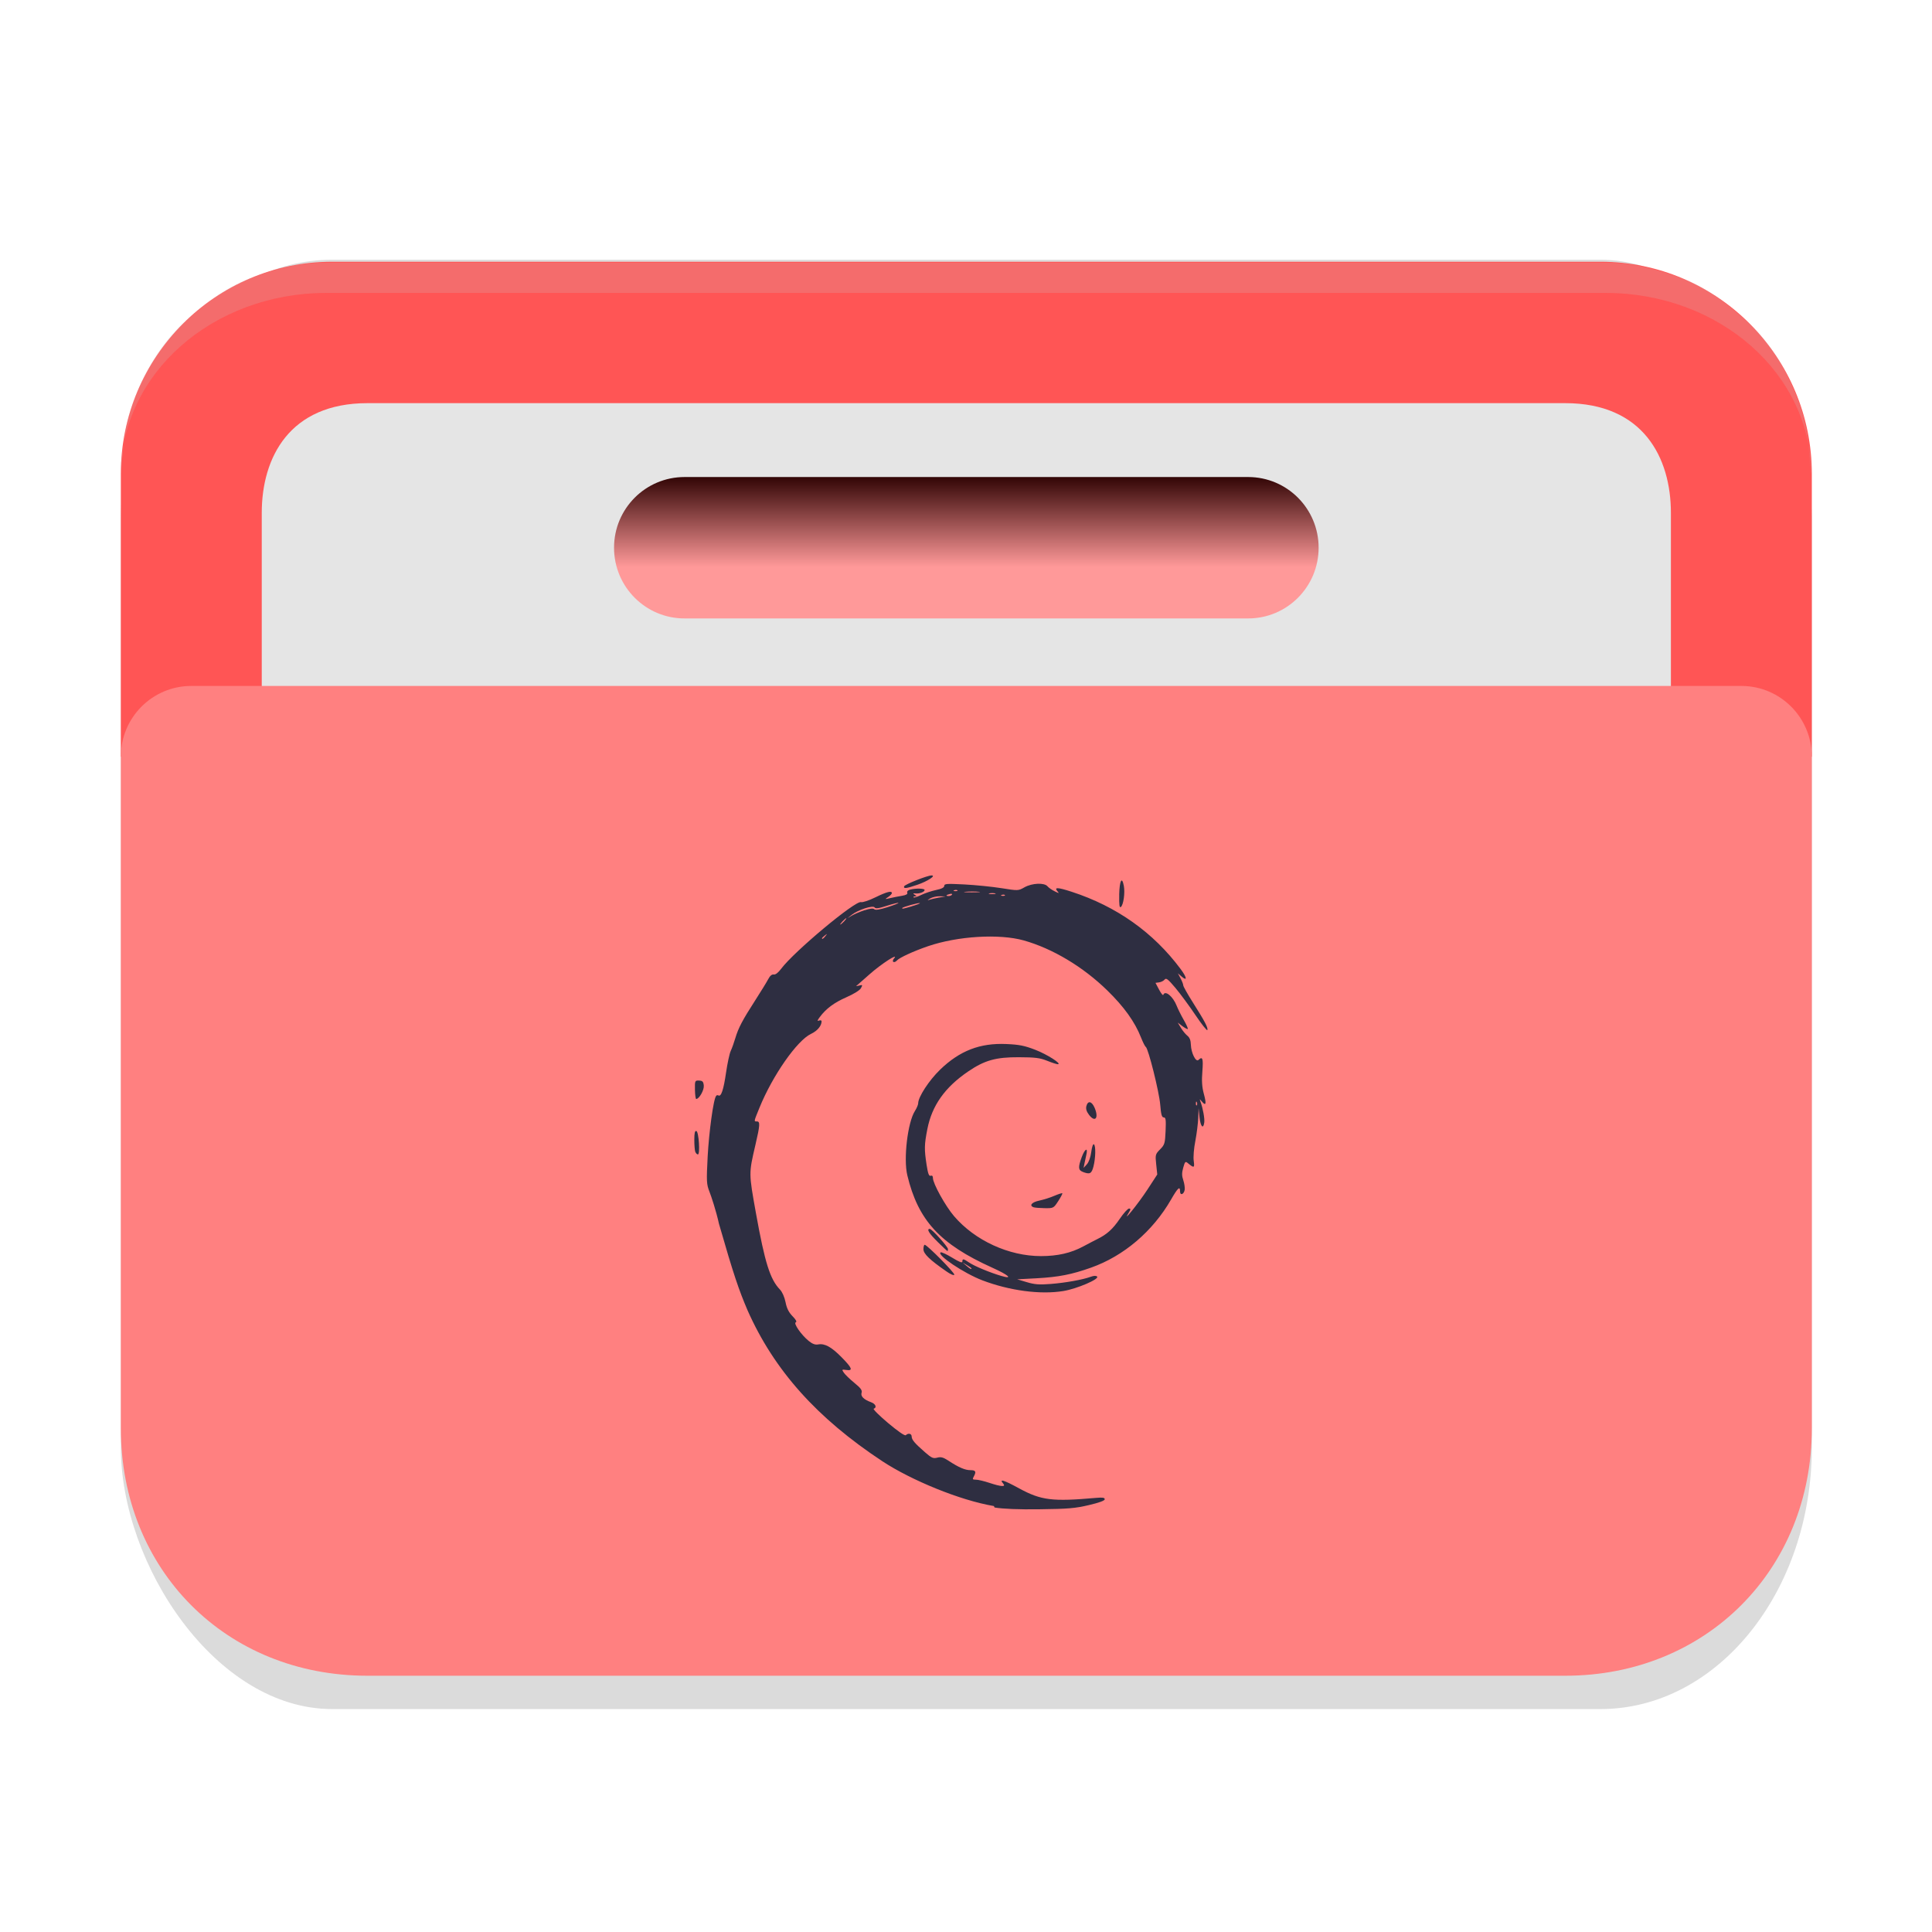 <?xml version="1.0" encoding="UTF-8" standalone="no"?>
<svg
   width="64"
   height="64"
   viewBox="0 0 64 64"
   fill="none"
   version="1.1"
   id="svg23"
   sodipodi:docname="folder-deb.svg"
   inkscape:version="1.4.2 (unknown)"
   xmlns:inkscape="http://www.inkscape.org/namespaces/inkscape"
   xmlns:sodipodi="http://sodipodi.sourceforge.net/DTD/sodipodi-0.dtd"
   xmlns:xlink="http://www.w3.org/1999/xlink"
   xmlns="http://www.w3.org/2000/svg"
   xmlns:svg="http://www.w3.org/2000/svg">
  <sodipodi:namedview
     id="namedview23"
     pagecolor="#ffffff"
     bordercolor="#000000"
     borderopacity="0.25"
     inkscape:showpageshadow="2"
     inkscape:pageopacity="0.0"
     inkscape:pagecheckerboard="0"
     inkscape:deskcolor="#d1d1d1"
     inkscape:zoom="11.313709"
     inkscape:cx="35.576308"
     inkscape:cy="39.377007"
     inkscape:window-width="1920"
     inkscape:window-height="1000"
     inkscape:window-x="0"
     inkscape:window-y="0"
     inkscape:window-maximized="1"
     inkscape:current-layer="svg23"
     showgrid="false">
    <inkscape:grid
       id="grid1"
       units="px"
       originx="0"
       originy="0"
       spacingx="1"
       spacingy="1"
       empcolor="#0099e5"
       empopacity="0.302"
       color="#0099e5"
       opacity="0.149"
       empspacing="5"
       enabled="true"
       visible="false" />
  </sodipodi:namedview>
  <defs
     id="defs23">
    <linearGradient
       id="linearGradient27"
       x1="40.696"
       y1="46"
       x2="40.696"
       y2="42"
       gradientUnits="userSpaceOnUse">
      <stop
         offset="0.341"
         stop-color="#2E2E41"
         id="stop26"
         style="stop-color:#ff9999;stop-opacity:1;" />
      <stop
         offset="1"
         stop-color="#566C80"
         id="stop27"
         style="stop-color:#2b0000;stop-opacity:1" />
    </linearGradient>
    <linearGradient
       id="linearGradient25"
       x1="56"
       y1="34"
       x2="48.474"
       y2="8.195"
       gradientUnits="userSpaceOnUse">
      <stop
         stop-color="#2E2E41"
         id="stop24"
         offset="0"
         style="stop-color:#4a7ab5;stop-opacity:1;" />
      <stop
         offset="1"
         stop-color="#566C80"
         id="stop25"
         style="stop-color:#4a7ab5;stop-opacity:1;" />
    </linearGradient>
    <linearGradient
       id="linearGradient7"
       x1="56"
       y1="60"
       x2="31.627"
       y2="18.218"
       gradientUnits="userSpaceOnUse">
      <stop
         offset="0.127"
         stop-color="#2E2E41"
         id="stop6"
         style="stop-color:#5294e2;stop-opacity:1;" />
      <stop
         offset="0.877"
         stop-color="#566C80"
         id="stop7"
         style="stop-color:#5294e2;stop-opacity:1;" />
    </linearGradient>
    <linearGradient
       id="paint0_linear_328_683"
       x1="56"
       y1="34"
       x2="48.474"
       y2="8.195"
       gradientUnits="userSpaceOnUse">
      <stop
         stop-color="#2E2E41"
         id="stop8" />
      <stop
         offset="1"
         stop-color="#566C80"
         id="stop9" />
    </linearGradient>
    <linearGradient
       id="paint1_linear_328_683"
       x1="50"
       y1="54"
       x2="1.22"
       y2="14.976"
       gradientUnits="userSpaceOnUse"
       gradientTransform="translate(-59.397,1.98)">
      <stop
         stop-color="#5200FF"
         id="stop10" />
      <stop
         offset="0.906"
         stop-color="#0085FF"
         id="stop11" />
    </linearGradient>
    <linearGradient
       id="paint2_linear_328_683"
       x1="54"
       y1="54"
       x2="10.871"
       y2="18.713"
       gradientUnits="userSpaceOnUse"
       gradientTransform="translate(49.922,-2.828)">
      <stop
         offset="0.378"
         stop-color="#FF7E07"
         id="stop12" />
      <stop
         offset="1"
         stop-color="#FFE607"
         id="stop13" />
    </linearGradient>
    <linearGradient
       id="paint3_linear_328_683"
       x1="52"
       y1="54"
       x2="14.05"
       y2="14.053"
       gradientUnits="userSpaceOnUse"
       gradientTransform="matrix(1,0,0,0.711,0,12.632)">
      <stop
         offset="0.296"
         stop-color="#71706E"
         id="stop14" />
      <stop
         offset="1"
         stop-color="#B9AA99"
         id="stop15" />
    </linearGradient>
    <linearGradient
       id="paint4_linear_328_683"
       x1="21.75"
       y1="22"
       x2="21.75"
       y2="24"
       gradientUnits="userSpaceOnUse">
      <stop
         stop-color="white"
         id="stop16" />
      <stop
         offset="0.705"
         stop-color="#E6E6E6"
         id="stop17" />
    </linearGradient>
    <linearGradient
       id="paint5_linear_328_683"
       x1="20.5"
       y1="26"
       x2="20.5"
       y2="28"
       gradientUnits="userSpaceOnUse">
      <stop
         stop-color="white"
         id="stop18" />
      <stop
         offset="0.705"
         stop-color="#E6E6E6"
         id="stop19" />
    </linearGradient>
    <linearGradient
       id="paint6_linear_328_683"
       x1="56"
       y1="60"
       x2="31.627"
       y2="18.218"
       gradientUnits="userSpaceOnUse">
      <stop
         offset="0.127"
         stop-color="#2E2E41"
         id="stop20" />
      <stop
         offset="0.877"
         stop-color="#566C80"
         id="stop21" />
    </linearGradient>
    <linearGradient
       id="paint7_linear_328_683"
       x1="40.696"
       y1="46"
       x2="40.696"
       y2="42"
       gradientUnits="userSpaceOnUse">
      <stop
         offset="0.341"
         stop-color="#2E2E41"
         id="stop22" />
      <stop
         offset="1"
         stop-color="#566C80"
         id="stop23" />
    </linearGradient>
    <linearGradient
       inkscape:collect="always"
       xlink:href="#linearGradient27"
       id="linearGradient3-2-3-6"
       gradientUnits="userSpaceOnUse"
       x1="41"
       y1="45.91"
       x2="41"
       y2="41.91"
       gradientTransform="translate(0,-15.91)" />
  </defs>
  <rect
     style="opacity:0.2;fill:#4d4d4d;fill-opacity:1;stroke-width:0.482"
     width="56"
     height="4.454"
     x="3.3"
     y="-38.372"
     rx="7.012"
     ry="1.027"
     id="rect1-9-5" />
  <g
     id="g1">
    <g
       id="g27"
       transform="matrix(1.167,0,0,1.171,-5.333,-11.236)">
      <g
         id="g6-7-4"
         transform="translate(0,-2)">
        <rect
           style="opacity:0.2;fill:#4d4d4d;fill-opacity:1;stroke-width:0.835"
           width="48"
           height="41"
           x="8"
           y="18.943"
           rx="6"
           ry="7.403"
           id="rect1-8-7" />
        <g
           id="g1-9-7-4-6"
           transform="translate(0,-1)">
          <path
             d="m 8,26 c 0,-3.314 2.686,-6 6,-6 h 36 c 3.314,0 6,2.686 6,6 v 8 H 8 Z"
             fill="url(#paint0_linear_328_683)"
             id="path1-3-5-5-5"
             style="fill:#ff5555;fill-opacity:1" />
          <path
             d="M 12,27.105 C 12,25.536 12.791,24 15,24 h 34 c 2.209,0 3,1.536 3,3.105 V 48.158 C 52,49.728 50.209,51 48,51 H 16 c -2.209,0 -4,-1.272 -4,-2.842 z"
             fill="url(#paint3_linear_328_683)"
             id="path4-6-9-0-6"
             style="fill:#e5e5e5;fill-opacity:1;stroke-width:0.843"
             sodipodi:nodetypes="sssssssss" />
          <path
             d="m 8,34 c 0,-1.105 0.895,-2 2,-2 h 44 c 1.105,0 2,0.895 2,2 v 19 c 0,4 -3,7 -7,7 H 15 C 10.978,60 8,57 8,53 Z"
             fill="url(#paint6_linear_328_683)"
             id="path7-0-2-3-9"
             sodipodi:nodetypes="sssssssss"
             style="fill:#ff8080;fill-opacity:1" />
          <path
             d="m 22,28.09 c 0,-1.105 0.895,-2 2,-2 h 16 c 1.105,0 2,0.895 2,2 0,1.105 -0.895,2 -2,2 H 24 c -1.105,0 -2,-0.895 -2,-2 z"
             fill="url(#paint7_linear_328_683)"
             id="path8-6-2-6-3"
             style="fill:url(#linearGradient3-2-3-6)" />
        </g>
      </g>
      <g
         id="g25"
         transform="matrix(0.818,0,0,0.818,7.455,-12.455)" />
    </g>
    <path
       style="color:#000000;clip-rule:nonzero;display:inline;overflow:visible;visibility:visible;opacity:0.2;isolation:auto;mix-blend-mode:normal;color-interpolation:sRGB;color-interpolation-filters:linearRGB;solid-color:#000000;solid-opacity:1;fill:#cccccc;fill-opacity:1;fill-rule:nonzero;stroke:none;stroke-width:1.053;stroke-linecap:butt;stroke-linejoin:miter;stroke-miterlimit:4;stroke-dasharray:none;stroke-dashoffset:0;stroke-opacity:1;marker:none;color-rendering:auto;image-rendering:auto;shape-rendering:auto;text-rendering:auto;enable-background:accumulate"
       d="m 10.814,8.7 c -0.944,0 -1.726,0.216 -2.541,0.52 C 7.457,9.524 6.777,10.071 6.161,10.616 5.545,11.16 5.086,11.819 4.742,12.54 4.398,13.261 4.172,13.885 4.094,14.715 L 4,15.725 C 4,14.891 4.19,14.097 4.534,13.376 4.878,12.655 5.375,12.006 5.991,11.462 6.606,10.918 7.341,10.479 8.156,10.175 8.972,9.871 9.87,9.703 10.814,9.703 h 42.372 c 0.944,0 1.842,0.168 2.658,0.472 0.816,0.304 1.55,0.743 2.166,1.287 0.616,0.544 1.113,1.193 1.457,1.914 C 59.81,14.097 60,14.891 60,15.725 L 59.906,14.715 C 59.828,13.885 59.59,13.237 59.246,12.516 58.902,11.795 58.456,11.16 57.84,10.616 57.224,10.072 56.585,9.541 55.769,9.238 54.953,8.934 54.13,8.7 53.186,8.7 Z"
       id="path824-2-6"
       inkscape:connector-curvature="0"
       sodipodi:nodetypes="ssssscsssssssscssssss" />
  </g>
  <path
     d="m 32.924,49.89 c -1.134,-0.191 -2.741,-0.859 -3.686,-1.479 -2.174,-1.431 -3.597,-3.023 -4.476,-5.009 -0.284,-0.668 -0.452,-1.145 -0.945,-2.862 -0.094,-0.429 -0.255,-0.91 -0.314,-1.06 -0.099,-0.253 -0.104,-0.338 -0.06,-1.181 0.041,-0.763 0.189,-1.908 0.283,-1.999 0.013,-0.022 0.048,-0.028 0.073,-0.012 0.09,0.053 0.171,-0.193 0.252,-0.754 0.045,-0.308 0.114,-0.63 0.154,-0.717 0.041,-0.087 0.11,-0.278 0.153,-0.425 0.1,-0.338 0.237,-0.599 0.66,-1.255 0.186,-0.289 0.379,-0.603 0.429,-0.699 0.058,-0.113 0.124,-0.168 0.183,-0.156 0.057,0.012 0.152,-0.062 0.25,-0.194 0.43,-0.573 2.454,-2.262 2.642,-2.204 0.052,0.015 0.265,-0.054 0.475,-0.158 0.38,-0.185 0.547,-0.228 0.547,-0.14 0,0.026 -0.054,0.083 -0.122,0.128 -0.118,0.078 -0.116,0.08 0.068,0.037 0.104,-0.025 0.28,-0.059 0.391,-0.077 0.137,-0.023 0.192,-0.055 0.173,-0.103 -0.016,-0.042 0.023,-0.083 0.097,-0.102 0.187,-0.049 0.478,-0.04 0.478,0.012 0,0.064 -0.166,0.129 -0.298,0.116 -0.091,-0.011 -0.094,-6.93e-4 -0.028,0.044 0.068,0.045 0.069,0.054 0.007,0.054 -0.042,3.45e-4 -0.063,0.014 -0.047,0.032 0.016,0.016 0.13,-0.019 0.251,-0.079 0.121,-0.059 0.343,-0.134 0.493,-0.165 0.185,-0.038 0.273,-0.083 0.273,-0.138 0,-0.072 0.086,-0.076 0.664,-0.047 0.365,0.019 0.917,0.074 1.225,0.123 0.561,0.089 0.561,0.089 0.77,-0.029 0.251,-0.14 0.654,-0.158 0.76,-0.033 0.038,0.046 0.145,0.12 0.237,0.166 0.149,0.074 0.159,0.074 0.095,0.001 -0.12,-0.14 -0.001,-0.137 0.463,0.013 1.494,0.485 2.712,1.348 3.616,2.562 0.214,0.288 0.227,0.418 0.025,0.242 l -0.116,-0.1 0.089,0.168 c 0.05,0.094 0.089,0.196 0.089,0.231 0,0.034 0.144,0.29 0.319,0.567 0.396,0.625 0.506,0.836 0.48,0.913 -0.012,0.032 -0.187,-0.187 -0.39,-0.489 -0.203,-0.302 -0.503,-0.709 -0.667,-0.905 -0.245,-0.292 -0.309,-0.342 -0.359,-0.279 -0.033,0.042 -0.115,0.083 -0.182,0.093 l -0.121,0.016 0.12,0.227 c 0.066,0.125 0.128,0.202 0.139,0.171 0.057,-0.166 0.323,0.052 0.444,0.364 0.039,0.1 0.143,0.309 0.231,0.463 0.089,0.153 0.149,0.29 0.136,0.303 -0.013,0.012 -0.094,-0.03 -0.179,-0.094 l -0.154,-0.117 0.105,0.174 c 0.057,0.095 0.154,0.213 0.215,0.261 0.074,0.059 0.112,0.153 0.115,0.299 0.009,0.269 0.165,0.586 0.252,0.503 0.135,-0.131 0.162,-0.05 0.129,0.378 -0.026,0.315 -0.012,0.522 0.048,0.742 0.091,0.335 0.071,0.417 -0.061,0.261 -0.084,-0.099 -0.085,-0.099 -0.048,0.005 0.08,0.221 0.14,0.552 0.124,0.682 -0.031,0.242 -0.125,0.142 -0.157,-0.169 l -0.031,-0.303 -0.012,0.322 c -0.007,0.177 -0.049,0.52 -0.095,0.761 -0.049,0.244 -0.073,0.539 -0.054,0.665 0.032,0.236 0.012,0.245 -0.194,0.075 -0.083,-0.069 -0.097,-0.054 -0.154,0.15 -0.049,0.172 -0.048,0.27 0.002,0.415 0.035,0.104 0.055,0.245 0.047,0.313 -0.024,0.158 -0.154,0.207 -0.154,0.057 0,-0.187 -0.073,-0.121 -0.298,0.27 -0.607,1.055 -1.567,1.872 -2.653,2.257 -0.641,0.227 -1.07,0.311 -1.793,0.351 l -0.651,0.035 0.321,0.095 c 0.259,0.077 0.411,0.089 0.786,0.059 0.491,-0.038 1.067,-0.142 1.329,-0.238 0.104,-0.038 0.175,-0.04 0.211,-0.007 0.085,0.082 -0.67,0.406 -1.118,0.479 -0.763,0.125 -1.784,-0.012 -2.685,-0.355 -0.611,-0.234 -1.519,-0.843 -1.38,-0.926 0.027,-0.015 0.199,0.064 0.384,0.177 0.236,0.145 0.336,0.183 0.336,0.128 0,-0.103 0.034,-0.097 0.222,0.031 0.169,0.117 0.69,0.334 1.065,0.444 0.409,0.12 0.25,-0.026 -0.298,-0.273 -1.734,-0.783 -2.455,-1.566 -2.813,-3.06 -0.132,-0.548 0.012,-1.749 0.249,-2.125 0.061,-0.095 0.111,-0.213 0.111,-0.26 0,-0.208 0.358,-0.758 0.726,-1.114 0.648,-0.627 1.321,-0.888 2.196,-0.849 0.423,0.018 0.603,0.054 0.955,0.19 0.399,0.154 0.901,0.476 0.748,0.479 -0.036,6.93e-4 -0.195,-0.051 -0.352,-0.114 -0.24,-0.096 -0.393,-0.116 -0.937,-0.118 -0.764,-0.004 -1.137,0.102 -1.681,0.472 -0.771,0.525 -1.199,1.13 -1.351,1.907 -0.102,0.521 -0.105,0.666 -0.026,1.183 0.047,0.298 0.078,0.385 0.136,0.364 0.049,-0.017 0.074,0.011 0.074,0.073 0,0.185 0.415,0.934 0.703,1.269 0.692,0.806 1.813,1.32 2.876,1.32 0.552,0 0.998,-0.102 1.408,-0.324 0.165,-0.089 0.373,-0.197 0.462,-0.241 0.316,-0.155 0.511,-0.332 0.74,-0.669 0.127,-0.187 0.266,-0.341 0.308,-0.341 0.062,0 0.058,0.028 -0.014,0.144 -0.242,0.387 0.326,-0.317 0.62,-0.768 l 0.329,-0.505 -0.035,-0.332 c -0.034,-0.319 -0.03,-0.339 0.128,-0.499 0.152,-0.154 0.165,-0.2 0.183,-0.613 0.015,-0.369 0.007,-0.446 -0.062,-0.446 -0.063,-3.44e-4 -0.09,-0.097 -0.116,-0.421 -0.035,-0.427 -0.395,-1.866 -0.479,-1.916 -0.026,-0.015 -0.095,-0.153 -0.156,-0.307 -0.204,-0.519 -0.561,-1.019 -1.119,-1.563 -0.802,-0.783 -1.812,-1.387 -2.766,-1.656 -0.812,-0.228 -2.19,-0.145 -3.172,0.191 -0.479,0.164 -0.951,0.381 -1.031,0.474 -0.035,0.042 -0.089,0.063 -0.116,0.047 -0.03,-0.017 -0.021,-0.065 0.019,-0.112 0.181,-0.211 -0.419,0.175 -0.806,0.519 -0.234,0.208 -0.433,0.384 -0.444,0.391 -0.012,0.01 0.034,3.48e-4 0.101,-0.016 0.11,-0.028 0.114,-0.02 0.054,0.088 -0.037,0.07 -0.237,0.193 -0.481,0.3 -0.409,0.18 -0.674,0.377 -0.884,0.66 -0.084,0.113 -0.089,0.137 -0.023,0.113 0.048,-0.017 0.085,-0.009 0.085,0.025 0,0.15 -0.141,0.317 -0.349,0.415 -0.462,0.217 -1.273,1.378 -1.707,2.443 -0.194,0.475 -0.19,0.458 -0.086,0.458 0.111,0 0.103,0.122 -0.05,0.778 -0.222,0.955 -0.222,0.924 0.019,2.268 0.295,1.637 0.467,2.184 0.794,2.523 0.076,0.079 0.151,0.249 0.185,0.418 0.039,0.203 0.107,0.337 0.231,0.464 0.114,0.116 0.152,0.187 0.108,0.203 -0.086,0.031 0.183,0.418 0.428,0.617 0.123,0.1 0.215,0.134 0.313,0.116 0.217,-0.04 0.437,0.08 0.777,0.425 0.352,0.358 0.388,0.455 0.155,0.421 -0.15,-0.021 -0.154,-0.017 -0.079,0.093 0.043,0.063 0.2,0.214 0.349,0.336 0.21,0.171 0.264,0.246 0.237,0.326 -0.037,0.116 0.071,0.224 0.315,0.314 0.152,0.055 0.2,0.177 0.087,0.214 -0.034,0.012 0.179,0.224 0.474,0.473 0.333,0.28 0.557,0.434 0.589,0.404 0.085,-0.079 0.192,-0.054 0.194,0.044 0.002,0.108 0.097,0.22 0.442,0.522 0.218,0.19 0.272,0.214 0.405,0.179 0.122,-0.033 0.199,-0.012 0.371,0.1 0.343,0.225 0.551,0.314 0.729,0.314 0.175,0 0.2,0.049 0.109,0.214 -0.049,0.088 -0.037,0.101 0.073,0.101 0.072,0 0.271,0.048 0.444,0.105 0.394,0.131 0.558,0.14 0.46,0.026 -0.146,-0.17 0.011,-0.124 0.53,0.159 0.729,0.396 1.097,0.441 2.548,0.313 0.215,-0.018 0.285,-0.01 0.285,0.046 0,0.046 -0.186,0.114 -0.529,0.194 -0.45,0.106 -0.69,0.126 -1.613,0.137 -0.727,0.011 -1.224,-0.012 -1.508,-0.058 z m -0.742,-7.872 c 0,-0.012 -0.068,-0.059 -0.149,-0.108 l -0.149,-0.089 0.128,0.108 c 0.125,0.106 0.17,0.129 0.17,0.088 z m 7.465,-5.503 c -0.016,-0.042 -0.03,-0.03 -0.032,0.031 -0.003,0.054 0.012,0.087 0.029,0.07 0.017,-0.017 0.02,-0.063 0.004,-0.1 z M 27.344,31.008 c 0.068,-0.083 0.066,-0.085 -0.02,-0.02 -0.052,0.039 -0.094,0.08 -0.094,0.093 0,0.043 0.045,0.015 0.115,-0.072 z m 0.617,-0.486 c 0.054,-0.057 0.086,-0.105 0.072,-0.105 -0.014,0 -0.072,0.048 -0.125,0.105 -0.053,0.057 -0.086,0.105 -0.072,0.105 0.014,0 0.072,-0.048 0.125,-0.105 z m 0.683,-0.369 c 0.179,-0.058 0.28,-0.07 0.318,-0.033 0.037,0.036 0.177,0.014 0.438,-0.068 0.21,-0.068 0.373,-0.131 0.361,-0.142 -0.012,-0.012 -0.185,0.032 -0.385,0.096 -0.275,0.089 -0.373,0.102 -0.404,0.053 -0.052,-0.08 -0.545,0.078 -0.757,0.245 l -0.145,0.114 0.156,-0.091 c 0.086,-0.051 0.274,-0.129 0.418,-0.177 z m 1.563,-0.133 c 0.158,-0.046 0.277,-0.092 0.266,-0.102 -0.026,-0.025 -0.586,0.131 -0.586,0.163 0,0.032 0.007,0.031 0.321,-0.059 z m 0.899,-0.286 0.217,-0.038 -0.19,-0.006 c -0.104,-0.004 -0.251,0.031 -0.325,0.075 -0.088,0.052 -0.097,0.068 -0.028,0.043 0.059,-0.02 0.206,-0.054 0.325,-0.075 z m 0.431,-0.099 c 0.016,-0.027 -0.018,-0.035 -0.077,-0.02 -0.127,0.032 -0.143,0.068 -0.031,0.068 0.043,0 0.092,-0.022 0.109,-0.049 z m 1.751,0.015 c -0.017,-0.017 -0.065,-0.019 -0.104,-0.005 -0.044,0.016 -0.03,0.03 0.033,0.032 0.057,0.003 0.09,-0.012 0.071,-0.028 z m -0.324,-0.056 c -0.052,-0.012 -0.138,-0.012 -0.19,0 -0.052,0.012 -0.012,0.025 0.095,0.025 0.104,0 0.147,-0.012 0.094,-0.025 z m -0.541,-0.053 c -0.111,-0.012 -0.306,-0.012 -0.434,-3.43e-4 -0.127,0.012 -0.036,0.02 0.202,0.02 0.239,1.71e-4 0.343,-0.011 0.232,-0.02 z m -0.707,-0.047 c -0.017,-0.017 -0.065,-0.019 -0.104,-0.005 -0.044,0.016 -0.031,0.03 0.032,0.031 0.057,0.003 0.09,-0.012 0.072,-0.028 z M 31.347,42.114 c -0.552,-0.383 -0.757,-0.581 -0.757,-0.733 0,-0.08 0.018,-0.146 0.042,-0.146 0.077,0 1.001,0.933 0.981,0.992 -0.012,0.033 -0.123,-0.012 -0.266,-0.113 z m -0.284,-0.973 c -0.287,-0.281 -0.379,-0.432 -0.263,-0.432 0.07,0 0.603,0.592 0.603,0.669 0,0.036 -0.009,0.067 -0.015,0.067 -0.011,0 -0.155,-0.137 -0.325,-0.303 z M 34.236,39.992 c -0.151,-0.058 -0.056,-0.169 0.19,-0.22 0.142,-0.031 0.367,-0.1 0.5,-0.159 0.134,-0.057 0.252,-0.095 0.264,-0.085 0.012,0.012 -0.049,0.128 -0.134,0.259 -0.155,0.237 -0.157,0.239 -0.454,0.235 -0.164,-0.003 -0.329,-0.015 -0.366,-0.031 z m 1.627,-1.175 c -0.146,-0.056 -0.152,-0.154 -0.03,-0.484 0.105,-0.284 0.214,-0.34 0.153,-0.078 -0.022,0.094 -0.051,0.23 -0.065,0.302 l -0.026,0.131 0.109,-0.119 c 0.065,-0.072 0.123,-0.237 0.145,-0.406 0.02,-0.158 0.058,-0.274 0.086,-0.258 0.068,0.04 0.059,0.455 -0.012,0.735 -0.064,0.244 -0.12,0.272 -0.36,0.179 z M 23.032,38.158 C 23.015,38.112 23,37.933 23,37.76 c 0,-0.229 0.018,-0.309 0.069,-0.293 0.08,0.027 0.128,0.775 0.05,0.775 -0.029,0 -0.066,-0.037 -0.084,-0.083 z m 13.043,-1.228 c -0.084,-0.111 -0.11,-0.197 -0.087,-0.29 0.05,-0.189 0.177,-0.163 0.272,0.056 0.147,0.341 0.019,0.501 -0.186,0.233 z M 23.021,36.097 c -0.005,-0.298 -3.5e-5,-0.307 0.136,-0.302 0.115,0.005 0.143,0.033 0.157,0.166 0.014,0.149 -0.152,0.444 -0.251,0.444 -0.02,0 -0.039,-0.138 -0.042,-0.307 z M 37.075,29.642 c 0.01,-0.47 0.09,-0.629 0.153,-0.3 0.045,0.229 -0.012,0.634 -0.098,0.703 -0.047,0.037 -0.06,-0.065 -0.054,-0.403 z M 29.951,29.36 C 29.973,29.297 30.721,29 30.859,29 c 0.162,0 -0.129,0.192 -0.464,0.307 -0.374,0.128 -0.474,0.14 -0.444,0.053 z"
     id="path7225-4-2-3"
     style="fill:#2e2e41;fill-opacity:1;stroke-width:1.056" />
</svg>
